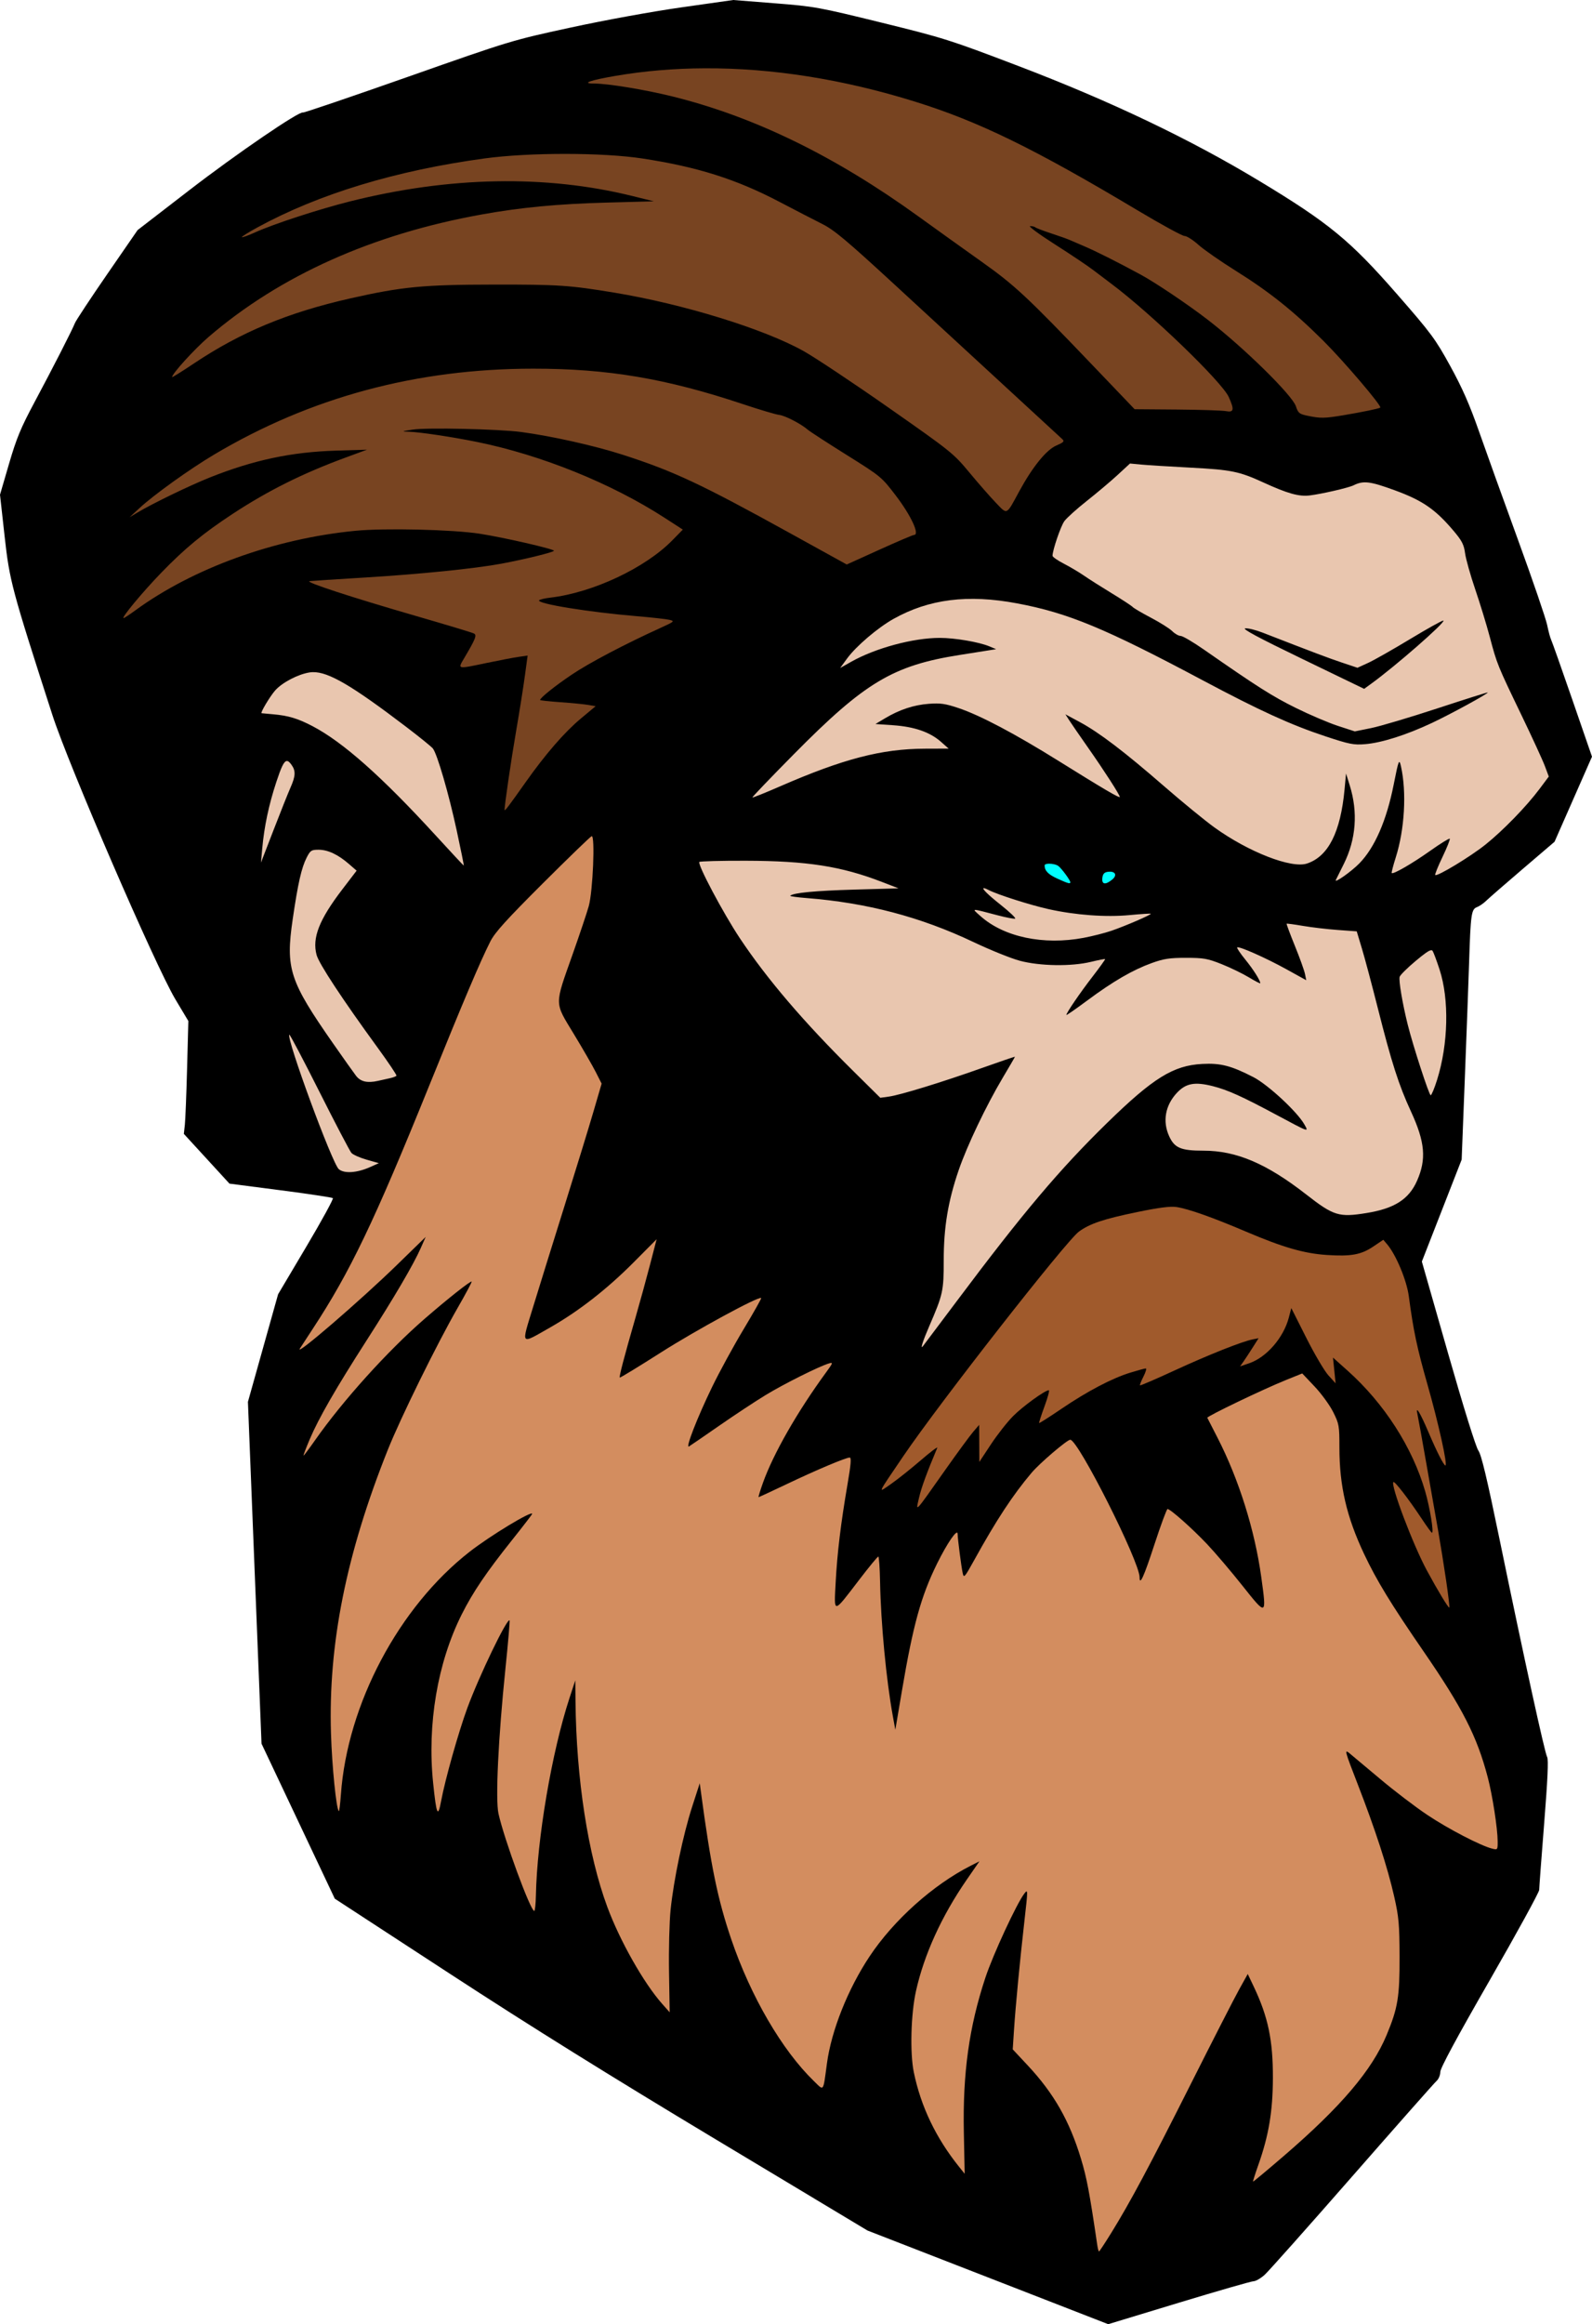 <?xml version="1.0" encoding="UTF-8" standalone="no"?>
<!-- Created with Inkscape (http://www.inkscape.org/) -->

<svg
   version="1.1"
   id="svg1"
   width="257.487"
   height="375.651"
   viewBox="0 0 257.487 375.651"
   sodipodi:docname="409b.svg"
   inkscape:version="1.3.2 (091e20ef0f, 2023-11-25)"
   xmlns:inkscape="http://www.inkscape.org/namespaces/inkscape"
   xmlns:sodipodi="http://sodipodi.sourceforge.net/DTD/sodipodi-0.dtd"
   xmlns="http://www.w3.org/2000/svg"
   xmlns:svg="http://www.w3.org/2000/svg">
  <defs
     id="defs1" />
  <sodipodi:namedview
     id="namedview1"
     pagecolor="#ffffff"
     bordercolor="#000000"
     borderopacity="0.25"
     inkscape:showpageshadow="2"
     inkscape:pageopacity="0.0"
     inkscape:pagecheckerboard="0"
     inkscape:deskcolor="#d1d1d1"
     showgrid="false"
     inkscape:zoom="1.965332"
     inkscape:cx="134.83727"
     inkscape:cy="178.85019"
     inkscape:window-width="1920"
     inkscape:window-height="1011"
     inkscape:window-x="0"
     inkscape:window-y="0"
     inkscape:window-maximized="1"
     inkscape:current-layer="layer1" />
  <g
     inkscape:groupmode="layer"
     id="layer1"
     inkscape:label="Layer 1"
     transform="translate(-69.766,-25.858)">
    <path
       style="fill:#000000"
       d="M 229.544,393.942 210.08,386.376 185.6,371.684 c -17.153,-10.295 -30.047,-18.322 -43.082,-26.819 l -18.602,-12.127 -5.926,-12.528 -5.926,-12.528 -1.1,-27.623 -1.1,-27.623 2.441,-8.697 2.441,-8.697 4.548,-7.663 c 2.502,-4.215 4.44,-7.756 4.307,-7.869 -0.133,-0.114 -3.949,-0.687 -8.481,-1.275 l -8.24,-1.068 -3.69,-4.022 -3.69,-4.022 0.16,-1.44 c 0.088,-0.792 0.252,-4.896 0.364,-9.12 l 0.205,-7.68 -2.105,-3.52 C 94.896,181.965 80.865,149.55 78.246,141.44 71.64,120.984 71.315,119.767 70.509,112.508 l -0.743,-6.692 1.454,-4.976 c 1.212,-4.148 1.897,-5.804 4.113,-9.948 3.016,-5.639 6.075,-11.624 6.549,-12.811 0.176,-0.44 2.529,-4.003 5.229,-7.918 l 4.91,-7.118 8.408,-6.482 c 7.618,-5.873 17.805,-12.826 18.343,-12.519 0.117,0.067 7.749,-2.528 16.96,-5.767 16.676,-5.864 16.787,-5.897 26.346,-7.969 5.532,-1.199 13.134,-2.583 17.94,-3.265 l 8.34,-1.185 6.7,0.529 c 6.465,0.51 7.071,0.62 17.26,3.123 10.104,2.483 11.057,2.784 22.08,6.985 14.969,5.704 27.807,11.825 39.089,18.637 11.228,6.779 14.64,9.583 22.22,18.259 5.554,6.357 6.202,7.231 8.617,11.622 1.935,3.519 3.134,6.239 4.63,10.508 1.11,3.168 3.961,11.088 6.335,17.6 2.374,6.512 4.492,12.695 4.708,13.741 0.216,1.046 0.507,2.126 0.647,2.4 0.14,0.275 1.684,4.638 3.431,9.697 l 3.176,9.198 -3.028,6.876 -3.028,6.876 -5.159,4.406 c -2.837,2.423 -5.499,4.74 -5.915,5.148 -0.416,0.408 -1.089,0.869 -1.495,1.023 -0.888,0.338 -1.005,1.173 -1.251,8.956 -0.092,2.904 -0.4,11.256 -0.685,18.56 l -0.518,13.28 -3.219,8.239 -3.219,8.239 4.232,14.801 c 2.505,8.759 4.505,15.182 4.9,15.734 0.494,0.69 1.4,4.482 3.477,14.56 3.936,19.092 7.269,34.326 7.655,34.99 0.23,0.395 0.087,3.584 -0.477,10.674 -0.443,5.561 -0.806,10.42 -0.808,10.797 -0.002,0.377 -3.602,6.946 -8,14.596 -5.36,9.324 -7.996,14.213 -7.996,14.829 0,0.505 -0.27,1.158 -0.601,1.45 -0.331,0.292 -6.463,7.227 -13.627,15.411 -7.165,8.184 -13.542,15.348 -14.172,15.92 -0.63,0.572 -1.446,1.044 -1.813,1.049 -0.367,0.005 -5.804,1.568 -12.083,3.474 l -11.416,3.465 z"
       id="path1" />
    <path
       style="fill:#d38d5f"
       d="m 249.459,386.821 c 3.1,-5.012 6.208,-10.823 12.888,-24.101 3.542,-7.04 7.067,-13.927 7.834,-15.305 l 1.394,-2.505 0.963,2.025 c 2.333,4.905 3.123,8.679 3.103,14.825 -0.018,5.348 -0.673,9.256 -2.345,13.979 -0.515,1.456 -0.903,2.682 -0.862,2.723 0.042,0.042 2.3,-1.841 5.02,-4.183 9.206,-7.928 14.214,-13.819 16.582,-19.506 1.818,-4.367 2.113,-6.154 2.092,-12.694 -0.016,-5.212 -0.12,-6.371 -0.87,-9.689 -1.063,-4.702 -3.072,-10.879 -5.926,-18.221 -2.062,-5.305 -2.147,-5.621 -1.331,-4.958 0.479,0.389 2.727,2.271 4.995,4.182 2.268,1.911 5.708,4.531 7.644,5.823 3.381,2.256 8.636,4.982 10.48,5.436 0.859,0.212 0.88,0.184 0.874,-1.178 -0.009,-2.084 -0.84,-7.453 -1.603,-10.355 -1.739,-6.616 -4.069,-11.185 -10.372,-20.338 -5.297,-7.694 -7.587,-11.443 -9.627,-15.756 -2.826,-5.979 -3.993,-10.998 -3.993,-17.177 0,-3.564 -0.049,-3.846 -1.01,-5.768 -0.555,-1.111 -1.908,-2.969 -3.006,-4.128 l -1.996,-2.107 -2.674,1.08 c -3.685,1.488 -12.792,5.86 -12.68,6.088 0.051,0.102 0.791,1.548 1.646,3.213 3.454,6.729 6.03,14.928 7.084,22.552 0.872,6.302 0.865,6.305 -3.044,1.379 -1.848,-2.329 -4.44,-5.373 -5.76,-6.764 -2.416,-2.546 -5.902,-5.634 -6.36,-5.634 -0.136,0 -1.094,2.592 -2.129,5.76 -1.689,5.171 -2.391,6.718 -2.391,5.269 0,-2.537 -9.932,-22.229 -11.212,-22.229 -0.504,0 -4.942,3.787 -6.253,5.338 -3.042,3.595 -5.698,7.635 -9.293,14.137 -1.547,2.798 -1.669,2.934 -1.852,2.08 -0.242,-1.129 -0.806,-5.49 -0.82,-6.338 -0.015,-0.943 -1.678,1.465 -3.341,4.837 -2.581,5.233 -3.869,9.902 -5.678,20.586 l -1.057,6.24 -0.401,-2.2 c -1.071,-5.867 -1.942,-15.027 -2.067,-21.72 -0.042,-2.244 -0.171,-4.08 -0.287,-4.08 -0.116,0 -1.511,1.697 -3.1,3.772 -4.265,5.569 -4.065,5.546 -3.796,0.429 0.25,-4.756 0.827,-9.525 1.926,-15.93 0.545,-3.176 0.633,-4.272 0.343,-4.272 -0.625,0 -5.384,2.006 -10.179,4.291 -2.435,1.16 -4.484,2.109 -4.553,2.109 -0.069,0 0.248,-1.044 0.704,-2.32 1.68,-4.699 5.541,-11.453 10.178,-17.8 1.173,-1.606 1.205,-1.705 0.478,-1.489 -1.584,0.47 -7.271,3.312 -10.219,5.106 -1.672,1.017 -5.056,3.25 -7.52,4.962 -2.464,1.711 -4.659,3.216 -4.879,3.345 -0.621,0.363 1.307,-4.597 3.724,-9.582 1.2,-2.474 3.507,-6.701 5.128,-9.394 1.62,-2.692 2.892,-4.949 2.826,-5.015 -0.347,-0.347 -10.529,5.18 -16.221,8.805 -3.598,2.292 -6.591,4.117 -6.653,4.055 -0.131,-0.131 0.727,-3.402 2.526,-9.633 0.711,-2.464 1.776,-6.336 2.365,-8.604 l 1.071,-4.124 -3.745,3.764 c -4.258,4.28 -8.864,7.871 -13.418,10.462 -4.99,2.838 -4.769,3.101 -2.801,-3.328 0.931,-3.041 3.205,-10.354 5.054,-16.25 1.849,-5.896 3.958,-12.762 4.687,-15.258 l 1.325,-4.538 -0.944,-1.862 c -0.519,-1.024 -2.124,-3.806 -3.566,-6.182 -3.153,-5.196 -3.143,-4.484 -0.185,-12.845 1.143,-3.231 2.319,-6.739 2.614,-7.795 0.671,-2.404 1.048,-11.506 0.47,-11.313 -0.205,0.068 -3.763,3.506 -7.907,7.639 -5.863,5.848 -7.742,7.923 -8.469,9.355 -1.636,3.224 -4.359,9.641 -9.902,23.338 -8.873,21.922 -12.796,30.109 -18.835,39.302 -0.983,1.496 -1.917,2.927 -2.077,3.18 -0.923,1.465 9.829,-7.795 15.755,-13.568 l 4.586,-4.468 -0.8,1.809 c -1.183,2.674 -4.272,7.938 -8.758,14.923 -4.969,7.736 -7.747,12.563 -9.19,15.963 -0.616,1.452 -1.065,2.64 -0.999,2.64 0.067,0 0.903,-1.116 1.859,-2.48 4.475,-6.386 11.726,-14.42 17.675,-19.585 3.755,-3.26 7.502,-6.224 7.654,-6.054 0.059,0.066 -0.969,1.992 -2.285,4.28 -3.333,5.799 -9.206,17.727 -11.267,22.882 -6.735,16.848 -9.655,31.41 -9.201,45.89 0.168,5.342 0.851,12.127 1.263,12.539 0.077,0.077 0.229,-1.122 0.339,-2.665 1.038,-14.624 9.385,-30.353 20.84,-39.275 3.33,-2.594 10.098,-6.688 10.098,-6.109 0,0.084 -1.461,1.984 -3.247,4.223 -4.177,5.236 -6.343,8.432 -8.145,12.021 -3.917,7.8 -5.606,17.756 -4.625,27.263 0.533,5.165 0.773,5.702 1.293,2.898 0.641,-3.458 2.807,-11.137 4.237,-15.025 1.916,-5.208 6.429,-14.566 6.831,-14.164 0.069,0.069 -0.231,3.572 -0.667,7.784 -1.156,11.179 -1.635,21.141 -1.128,23.439 0.914,4.142 5.179,15.74 5.788,15.74 0.119,0 0.238,-1.116 0.266,-2.48 0.183,-9.178 2.56,-23.15 5.43,-31.92 l 0.943,-2.88 0.033,3.365 c 0.121,12.564 2.016,24.815 5.142,33.258 2.032,5.487 5.893,12.307 8.862,15.655 l 1.228,1.385 -0.107,-6.512 c -0.059,-3.581 0.054,-8.096 0.252,-10.032 0.494,-4.836 2.025,-12.154 3.493,-16.694 l 1.225,-3.786 0.194,1.44 c 1.619,12.033 2.72,17.372 4.907,23.789 3.144,9.228 8.209,17.916 13.349,22.899 1.675,1.624 1.483,1.883 2.123,-2.849 0.72,-5.32 3.388,-12.014 6.887,-17.28 3.909,-5.883 10.279,-11.586 16.406,-14.688 l 1.367,-0.692 -2.052,2.97 c -4.062,5.878 -6.9,12.104 -8.211,18.01 -0.825,3.717 -0.991,10.003 -0.347,13.12 1.144,5.535 3.556,10.574 7.295,15.242 l 0.931,1.162 -0.134,-6.639 c -0.194,-9.63 0.842,-17.085 3.485,-25.067 1.241,-3.749 5.097,-12.056 6.316,-13.607 0.57,-0.726 0.571,-0.599 0.01,4.32 -0.749,6.571 -1.447,13.866 -1.702,17.775 l -0.202,3.108 2.408,2.575 c 4.242,4.536 6.765,8.953 8.632,15.112 0.935,3.086 1.38,5.442 2.632,13.938 0.084,0.572 0.21,1.04 0.279,1.04 0.069,0 0.944,-1.323 1.944,-2.939 z"
       id="path2" />
    <path
       style="fill:#a05a2c"
       d="m 303.658,281.293 c -0.346,-2.357 -0.923,-5.952 -1.282,-7.99 -0.359,-2.037 -1.221,-6.944 -1.917,-10.904 -0.695,-3.96 -1.341,-7.536 -1.435,-7.947 -0.357,-1.562 0.431,-0.283 1.781,2.89 1.333,3.134 2.475,5.377 2.738,5.377 0.398,0 -1.113,-6.815 -2.896,-13.067 -1.694,-5.938 -2.281,-8.715 -3.024,-14.293 -0.344,-2.581 -2.066,-6.701 -3.512,-8.398 l -0.612,-0.719 -1.634,1.099 c -1.961,1.32 -3.594,1.614 -7.521,1.355 -3.648,-0.24 -7.096,-1.235 -12.992,-3.747 -5.448,-2.321 -9.377,-3.712 -11.308,-4.001 -0.984,-0.147 -2.811,0.085 -6.263,0.795 -5.5,1.133 -7.721,1.873 -9.508,3.172 -2.066,1.502 -22.521,27.634 -28.371,36.244 -4.383,6.452 -4.225,6.09 -1.983,4.521 1.056,-0.739 3.204,-2.45 4.773,-3.802 1.569,-1.352 2.768,-2.256 2.664,-2.009 -1.687,4.008 -2.572,6.428 -2.946,8.059 -0.551,2.399 -0.837,2.701 4.213,-4.453 1.971,-2.793 4.017,-5.581 4.547,-6.197 l 0.963,-1.12 0.013,2.995 0.013,2.995 1.871,-2.835 c 1.029,-1.559 2.643,-3.614 3.588,-4.566 1.579,-1.592 5.164,-4.189 5.783,-4.189 0.144,0 -0.17,1.172 -0.698,2.605 -0.528,1.433 -0.92,2.645 -0.87,2.695 0.05,0.05 1.664,-0.978 3.589,-2.284 4.216,-2.86 8.208,-4.955 11.172,-5.864 1.207,-0.37 2.325,-0.672 2.486,-0.672 0.161,0 -0.008,0.59 -0.376,1.311 -0.368,0.721 -0.618,1.362 -0.556,1.423 0.062,0.062 2.556,-1.013 5.542,-2.389 5.519,-2.543 10.916,-4.69 12.67,-5.041 l 0.969,-0.194 -0.994,1.565 c -0.546,0.861 -1.221,1.885 -1.498,2.277 l -0.505,0.712 1.456,-0.496 c 2.829,-0.964 5.582,-4.136 6.436,-7.416 l 0.393,-1.512 2.419,4.8 c 1.331,2.64 2.943,5.376 3.584,6.08 l 1.164,1.28 -0.213,-2.078 -0.213,-2.078 2.36,2.109 c 5.931,5.3 10.5,12.405 12.561,19.535 0.76,2.629 1.419,6.671 1.087,6.671 -0.085,0 -0.846,-1.044 -1.691,-2.32 -2.086,-3.149 -4.349,-6.075 -4.547,-5.877 -0.485,0.485 3.178,10.149 5.41,14.277 1.773,3.279 3.506,6.14 3.638,6.008 0.06,-0.06 -0.174,-2.038 -0.52,-4.395 z"
       id="path3" />
    <path
       id="path4"
       style="fill:#e9c6af"
       d="M 252.531 100.774 L 250.506 102.641 C 249.392 103.667 247.15 105.555 245.524 106.838 C 243.898 108.121 242.267 109.593 241.901 110.108 C 241.314 110.932 240 114.79 240 115.69 C 240 115.872 240.828 116.449 241.84 116.971 C 242.852 117.493 244.327 118.369 245.119 118.918 C 245.911 119.467 247.928 120.746 249.6 121.762 C 251.272 122.778 252.785 123.77 252.963 123.965 C 253.141 124.161 254.481 124.946 255.94 125.711 C 257.398 126.476 258.938 127.446 259.361 127.869 C 259.785 128.293 260.396 128.641 260.721 128.641 C 261.045 128.641 262.743 129.637 264.494 130.856 C 273.111 136.853 275.563 138.409 279.342 140.276 C 281.593 141.387 284.661 142.696 286.162 143.184 L 288.891 144.072 L 291.529 143.537 C 292.98 143.243 297.82 141.805 302.283 140.34 C 306.747 138.875 310.401 137.72 310.401 137.774 C 310.401 138.003 304.411 141.273 301.377 142.699 C 297.23 144.65 293.244 145.915 290.561 146.135 C 288.703 146.287 288.018 146.152 284.16 144.875 C 278.532 143.012 273.54 140.735 264.32 135.828 C 248.48 127.397 242.526 124.93 234.279 123.381 C 226.311 121.884 220.022 122.673 214.281 125.887 C 211.741 127.309 208.226 130.303 206.785 132.274 L 205.649 133.828 L 207.422 132.826 C 211.358 130.605 217.464 128.959 221.768 128.959 C 224.196 128.959 228.086 129.622 229.774 130.322 L 230.879 130.783 L 229.44 131.012 C 228.648 131.138 226.631 131.457 224.959 131.721 C 214.191 133.42 209.639 136.144 198.153 147.766 C 194.409 151.554 191.392 154.699 191.449 154.756 C 191.506 154.813 193.533 153.999 195.953 152.946 C 206.171 148.499 212.357 146.891 219.338 146.867 L 223.199 146.854 L 221.953 145.752 C 220.185 144.19 217.651 143.312 214.24 143.078 L 211.36 142.879 L 212.881 141.969 C 215.228 140.563 217.546 139.795 220 139.612 C 221.873 139.471 222.661 139.586 224.801 140.305 C 228.309 141.484 233.916 144.444 240.959 148.834 C 248.189 153.34 250.879 154.921 250.879 154.664 C 250.879 154.334 248.359 150.421 245.762 146.721 C 244.403 144.785 243.019 142.774 242.686 142.254 L 242.08 141.309 L 244.428 142.574 C 247.564 144.265 251.626 147.356 258.074 152.959 C 261.011 155.511 264.663 158.499 266.188 159.598 C 271.694 163.565 278.62 166.265 281.151 165.43 C 284.599 164.292 286.585 160.377 287.233 153.44 L 287.471 150.879 L 288.07 152.801 C 289.426 157.137 289.094 161.506 287.106 165.504 C 286.466 166.789 285.889 167.951 285.822 168.086 C 285.518 168.708 288.313 166.741 289.608 165.422 C 292.114 162.868 294.03 158.473 295.188 152.623 C 295.976 148.642 296.067 148.421 296.363 149.76 C 297.291 153.943 296.944 159.931 295.516 164.43 C 295.093 165.762 294.798 166.904 294.861 166.967 C 295.102 167.208 298.195 165.422 301.078 163.377 C 302.727 162.208 304.151 161.325 304.242 161.416 C 304.334 161.507 303.809 162.831 303.076 164.358 C 302.344 165.884 301.813 167.2 301.897 167.283 C 302.193 167.58 307.581 164.323 310.012 162.377 C 312.883 160.079 316.645 156.208 318.772 153.365 L 320.264 151.371 L 319.635 149.686 C 319.289 148.758 317.582 145.048 315.844 141.44 C 311.957 133.373 311.884 133.194 310.725 128.819 C 310.208 126.867 309.147 123.401 308.367 121.115 C 307.588 118.83 306.849 116.202 306.725 115.276 C 306.538 113.879 306.22 113.259 304.867 111.66 C 301.926 108.182 299.847 106.748 295.373 105.11 C 291.361 103.64 290.279 103.508 288.68 104.301 C 287.877 104.699 283.563 105.694 281.6 105.934 C 279.853 106.147 278.033 105.637 274.08 103.828 C 270.202 102.054 268.911 101.79 262.473 101.451 C 259.001 101.269 255.344 101.042 254.346 100.947 L 252.531 100.774 z M 303.184 126.16 C 303.207 126.155 303.221 126.155 303.227 126.16 C 303.539 126.473 295.424 133.56 291.52 136.383 L 290.401 137.194 L 280.389 132.356 C 273.332 128.946 270.61 127.49 271.166 127.42 C 271.6 127.366 272.864 127.675 273.977 128.108 C 282.403 131.381 284.622 132.218 286.82 132.953 L 289.319 133.789 L 291.053 132.996 C 292.006 132.56 295.096 130.805 297.922 129.098 C 300.571 127.497 302.836 126.237 303.184 126.16 z M 120.34 134.496 C 120.17 134.501 120.004 134.516 119.844 134.541 C 117.968 134.831 115.388 136.181 114.264 137.461 C 113.415 138.428 111.828 141.091 112.074 141.135 C 112.122 141.143 112.949 141.219 113.914 141.303 C 116.401 141.519 117.937 141.981 120.32 143.229 C 125.236 145.802 131.509 151.364 140.225 160.879 C 142.683 163.563 144.731 165.76 144.776 165.76 C 144.82 165.76 144.306 163.204 143.631 160.08 C 142.347 154.136 140.483 147.733 139.776 146.832 C 139.547 146.542 137.591 144.958 135.428 143.313 C 126.719 136.687 122.895 134.426 120.34 134.496 z M 116.139 148.86 C 115.674 148.906 115.234 149.902 114.461 152.24 C 113.242 155.929 112.498 159.446 112.176 163.039 L 111.975 165.279 L 114.016 160 C 115.138 157.096 116.368 154.017 116.748 153.158 C 117.569 151.306 117.613 150.471 116.942 149.512 C 116.633 149.072 116.382 148.835 116.139 148.86 z M 121.299 163.199 C 120.122 163.199 119.958 163.308 119.363 164.473 C 118.528 166.111 117.953 168.642 117.111 174.401 C 115.937 182.434 116.577 184.394 123.676 194.561 C 125.335 196.937 126.99 199.268 127.354 199.74 C 128.083 200.688 129.174 200.941 130.879 200.561 C 131.495 200.423 132.399 200.222 132.887 200.113 C 133.375 200.005 133.825 199.828 133.887 199.719 C 133.949 199.61 132.582 197.575 130.85 195.199 C 125.143 187.372 121.351 181.616 120.971 180.203 C 120.229 177.448 121.383 174.507 125.127 169.612 L 127.445 166.582 L 126.201 165.502 C 124.449 163.978 122.794 163.199 121.299 163.199 z M 190.348 164.977 C 186.359 164.967 182.998 165.055 182.881 165.172 C 182.525 165.526 186.728 173.444 189.416 177.485 C 193.8 184.074 199.784 191.076 207.807 199.004 L 212.143 203.289 L 213.512 203.102 C 215.374 202.846 222.079 200.788 228.561 198.485 C 231.509 197.437 233.92 196.616 233.92 196.66 C 233.92 196.704 233.033 198.231 231.949 200.051 C 229.276 204.541 226.196 210.99 224.832 214.955 C 223.103 219.984 222.401 224.202 222.401 229.567 C 222.401 234.548 222.287 235.055 220.033 240.268 C 219.04 242.565 218.593 243.954 218.996 243.492 C 219.06 243.419 221.529 240.135 224.483 236.194 C 235.204 221.885 241.115 214.884 248.834 207.348 C 256.267 200.092 259.534 198.067 264.203 197.821 C 267.18 197.663 268.887 198.102 272.481 199.949 C 274.848 201.167 279.607 205.579 280.735 207.6 C 281.449 208.881 281.607 208.934 276.16 206.02 C 270.628 203.059 268.337 202.027 265.94 201.416 C 263.005 200.669 261.566 200.937 260.108 202.5 C 258.229 204.514 257.769 207.093 258.861 209.498 C 259.727 211.405 260.76 211.84 264.43 211.84 C 269.736 211.84 274.631 213.927 281.033 218.918 C 285.471 222.378 286.312 222.638 290.772 221.92 C 295.293 221.193 297.628 219.706 298.953 216.709 C 300.496 213.221 300.253 210.435 297.971 205.502 C 296.007 201.255 294.831 197.597 292.61 188.801 C 291.654 185.017 290.495 180.675 290.035 179.154 L 289.201 176.391 L 286.121 176.166 C 284.427 176.043 281.893 175.747 280.492 175.506 C 279.091 175.266 277.908 175.106 277.861 175.153 C 277.815 175.199 278.417 176.817 279.201 178.746 C 279.985 180.676 280.718 182.712 280.83 183.272 L 281.033 184.289 L 277.877 182.543 C 274.512 180.682 270.12 178.734 269.863 178.99 C 269.778 179.076 270.366 179.953 271.17 180.94 C 272.476 182.543 273.6 184.317 273.6 184.774 C 273.6 184.865 272.772 184.439 271.76 183.826 C 270.748 183.214 268.768 182.255 267.36 181.694 C 265.083 180.786 264.445 180.673 261.6 180.67 C 258.947 180.668 258 180.811 256.061 181.508 C 252.99 182.612 249.787 184.469 245.629 187.557 C 243.765 188.941 242.24 189.995 242.24 189.901 C 242.24 189.555 244.443 186.332 246.49 183.682 C 247.645 182.187 248.55 180.924 248.502 180.875 C 248.454 180.827 247.421 181.028 246.207 181.322 C 243.048 182.089 237.982 182.011 234.721 181.147 C 233.313 180.773 229.927 179.409 227.199 178.113 C 218.664 174.061 209.971 171.771 200.231 171.01 C 198.686 170.889 197.492 170.722 197.576 170.637 C 198.048 170.165 201.607 169.823 207.947 169.643 L 215.096 169.44 L 212.428 168.41 C 205.833 165.863 200.291 165 190.348 164.977 z M 228.875 169.41 C 228.524 169.438 229.503 170.429 231.545 172.047 C 233.055 173.244 234.138 174.274 233.951 174.336 C 233.765 174.398 232.495 174.155 231.127 173.797 C 226.646 172.624 226.887 172.615 228.32 173.903 C 232.12 177.313 238.543 178.669 245.053 177.434 C 246.463 177.166 248.459 176.66 249.488 176.309 C 251.736 175.542 256.035 173.687 255.893 173.545 C 255.837 173.489 254.295 173.588 252.465 173.762 C 248.629 174.127 243.689 173.765 239.356 172.799 C 236.39 172.138 231.133 170.464 229.68 169.717 C 229.257 169.499 228.992 169.401 228.875 169.41 z M 301.225 179.444 C 300.871 179.474 300.173 179.97 298.754 181.154 C 297.413 182.274 296.238 183.436 296.143 183.737 C 295.963 184.304 296.594 188.041 297.449 191.469 C 298.307 194.905 300.902 202.879 301.162 202.879 C 301.3 202.879 301.764 201.765 302.194 200.401 C 304.016 194.609 304.179 187.403 302.598 182.561 C 302.138 181.153 301.633 179.803 301.477 179.561 C 301.421 179.475 301.343 179.433 301.225 179.444 z M 116.563 193.09 C 116.026 193.626 123.504 213.941 124.567 214.834 C 125.446 215.573 127.502 215.436 129.6 214.5 L 131.039 213.858 L 129.055 213.291 C 127.963 212.98 126.861 212.489 126.604 212.201 C 126.347 211.914 124.016 207.463 121.424 202.311 C 118.832 197.158 116.643 193.009 116.563 193.09 z " />
    <path
       id="path5"
       style="fill:#00ffff"
       d="M 239.449 165.455 C 239.04 165.458 238.721 165.548 238.721 165.735 C 238.721 166.591 239.301 167.194 240.77 167.862 C 242.502 168.649 242.879 168.755 242.879 168.449 C 242.879 168.143 241.508 166.276 240.971 165.85 C 240.647 165.593 239.975 165.452 239.449 165.455 z M 249.238 166.746 C 249.139 166.748 249.03 166.757 248.916 166.774 C 248.362 166.852 248.133 167.115 248.059 167.76 C 247.936 168.823 248.543 168.924 249.645 168.024 C 250.455 167.362 250.201 166.73 249.238 166.746 z " />
    <path
       id="path6"
       style="fill:#784421"
       d="M 183.744 36.897 C 178.801 36.919 173.985 37.325 169.338 38.119 C 165.211 38.824 163.705 39.36 165.846 39.36 C 168.066 39.36 174.031 40.338 178.451 41.428 C 191.711 44.697 204.781 51.062 218.328 60.85 C 221.184 62.913 225.753 66.186 228.481 68.121 C 233.894 71.962 235.822 73.756 246.401 84.811 L 253.279 92 L 260.131 92.053 C 263.899 92.083 267.463 92.198 268.051 92.309 C 269.342 92.551 269.433 92.08 268.496 90.016 C 267.381 87.56 255.972 76.562 249.555 71.756 C 248.788 71.181 247.437 70.158 246.553 69.485 C 245.669 68.811 242.876 66.942 240.346 65.33 C 237.816 63.719 236.031 62.401 236.379 62.401 C 236.727 62.401 237.103 62.49 237.213 62.6 C 237.323 62.71 238.463 63.146 239.746 63.569 C 241.03 63.991 242.369 64.465 242.721 64.621 C 243.073 64.778 244.151 65.242 245.119 65.653 C 246.96 66.432 250.455 68.187 254.221 70.223 C 256.646 71.534 261.975 75.118 265.172 77.59 C 271.003 82.098 278.766 89.72 279.36 91.52 C 279.724 92.625 279.911 92.776 281.242 93.055 C 283.335 93.492 283.975 93.484 287.039 92.973 C 290.105 92.461 292.857 91.89 293.012 91.735 C 293.281 91.466 287.121 84.245 283.822 80.961 C 278.987 76.147 275.088 73.033 269.619 69.617 C 267.166 68.085 264.45 66.195 263.584 65.416 C 262.718 64.638 261.714 64 261.352 64 C 260.989 64 257.584 62.142 253.785 59.873 C 237.069 49.887 228.082 45.499 217.76 42.285 C 206.107 38.657 194.619 36.847 183.744 36.897 z M 161.209 50.733 C 156.53 50.73 151.757 50.974 148.158 51.463 C 133.82 53.412 121.348 57.195 111.416 62.608 C 109.951 63.406 108.812 64.118 108.885 64.192 C 108.958 64.265 109.943 63.909 111.07 63.399 C 114.05 62.051 121.326 59.678 126.356 58.414 C 142.417 54.379 158.004 54.076 172 57.528 L 175.52 58.397 L 167.84 58.604 C 159.997 58.815 154.027 59.382 147.711 60.516 C 130.021 63.69 115.072 70.386 103.508 80.313 C 101.222 82.275 97.6 86.256 97.6 86.807 C 97.6 86.893 99.204 85.892 101.164 84.582 C 108.729 79.528 116.354 76.361 126.447 74.082 C 134.8 72.197 138.211 71.869 149.6 71.854 C 160.068 71.84 161.872 71.96 169.119 73.156 C 180.311 75.004 193.315 79.014 199.729 82.598 C 201.603 83.645 207.808 87.774 213.52 91.772 C 223.625 98.845 223.976 99.126 226.561 102.24 C 228.022 104 229.95 106.2 230.846 107.129 C 232.728 109.08 232.482 109.2 234.611 105.279 C 236.759 101.326 238.989 98.575 240.615 97.869 C 241.817 97.348 241.963 97.192 241.576 96.832 C 240.847 96.155 224.306 80.923 214.276 71.692 C 206.683 64.704 204.673 63.02 202.778 62.071 C 201.514 61.437 198.392 59.825 195.84 58.487 C 188.863 54.827 182.585 52.84 173.695 51.479 C 170.474 50.985 165.888 50.736 161.209 50.733 z M 156.002 85.444 C 137.127 85.452 119.987 90.065 104.387 99.336 C 100.437 101.683 94.645 105.836 92.32 107.987 L 90.721 109.465 L 92.028 108.682 C 94.442 107.234 100.449 104.328 103.709 103.029 C 110.783 100.211 116.923 98.907 124.16 98.69 L 129.119 98.541 L 125.76 99.776 C 118.741 102.353 113.126 105.149 107.36 108.938 C 102.608 112.06 99.651 114.499 95.83 118.445 C 92.817 121.558 89.326 125.76 89.754 125.76 C 89.86 125.76 90.697 125.211 91.613 124.541 C 100.97 117.699 114.152 112.927 127.221 111.651 C 131.981 111.186 142.971 111.444 147.36 112.123 C 151.169 112.713 159.36 114.589 159.36 114.873 C 159.36 115.099 154.739 116.237 150.879 116.961 C 146.67 117.751 137.647 118.666 128.801 119.201 C 124.225 119.478 120.192 119.741 119.84 119.785 C 118.959 119.897 126.608 122.398 137.168 125.453 C 142.018 126.856 146.186 128.116 146.432 128.254 C 146.92 128.527 146.689 129.109 144.838 132.24 C 143.766 134.055 143.626 134.026 148.528 133 C 150.526 132.582 152.822 132.144 153.631 132.028 L 155.104 131.815 L 154.656 135.108 C 154.411 136.918 153.782 140.889 153.256 143.932 C 152.421 148.766 151.326 156.257 151.377 156.779 C 151.4 157.006 152.061 156.135 154.756 152.321 C 157.987 147.747 161.061 144.203 163.717 141.988 L 166.102 140 L 164.891 139.791 C 164.225 139.676 162.205 139.48 160.401 139.354 C 158.597 139.227 157.119 139.068 157.119 138.998 C 157.119 138.652 159.524 136.726 162.24 134.897 C 165.047 133.006 170.848 129.954 176.606 127.338 C 178.852 126.318 178.924 126.252 178.045 126.041 C 177.536 125.919 175.177 125.656 172.801 125.455 C 164.927 124.791 156.613 123.442 156.957 122.885 C 157.037 122.756 157.862 122.561 158.791 122.451 C 165.654 121.642 174.114 117.667 178.502 113.192 L 180.205 111.455 L 177.223 109.528 C 168.632 103.975 157.324 99.407 146.944 97.295 C 142.972 96.487 137.672 95.691 135.922 95.641 C 134.642 95.604 134.676 95.584 136.481 95.299 C 138.748 94.941 150.415 95.198 154.08 95.686 C 158.978 96.338 165.948 97.897 170.447 99.346 C 178.74 102.017 183.134 104.077 197.678 112.108 L 206.717 117.098 L 211.992 114.709 C 214.893 113.395 217.414 112.32 217.594 112.32 C 218.576 112.32 217.125 109.19 214.635 105.932 C 212.351 102.944 212.242 102.854 206.672 99.371 C 203.566 97.429 200.76 95.608 200.434 95.324 C 199.324 94.36 196.753 93.03 195.778 92.916 C 195.243 92.854 192.627 92.076 189.963 91.188 C 177.529 87.039 168.057 85.438 156.002 85.444 z " />
  </g>
</svg>
